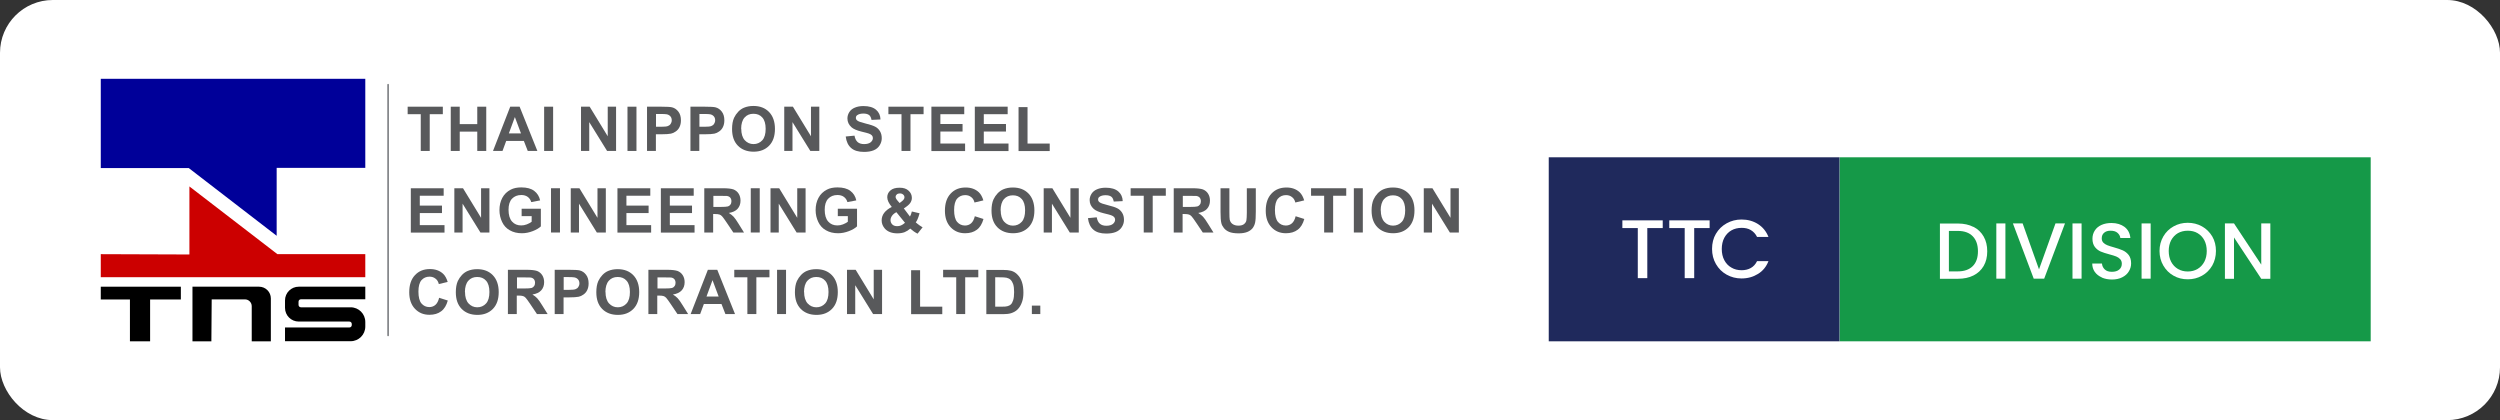 <?xml version="1.0" encoding="UTF-8"?>
<svg id="Layer_2" data-name="Layer 2" xmlns="http://www.w3.org/2000/svg" viewBox="0 0 236.66 39.77">
  <rect x="0" y="0" width="236.66" height="39.77" fill="#333333" stroke="none"/>
  <defs>
    <style>
      .cls-1 {
        fill: #1f295c;
      }

      .cls-1, .cls-2, .cls-3, .cls-4, .cls-5, .cls-6, .cls-7 {
        stroke-width: 0px;
      }

      .cls-2 {
        fill: #58595b;
      }

      .cls-4 {
        fill: #159948;
      }

      .cls-8 {
        fill: none;
        stroke: #808285;
        stroke-linecap: round;
        stroke-linejoin: round;
        stroke-width: .16px;
      }

      .cls-5 {
        fill: #fff;
      }

      .cls-6 {
        fill: #009;
      }

      .cls-7 {
        fill: #c00;
      }
    </style>
  </defs>
  <g id="Layer_1-2" data-name="Layer 1">
    <g>
      <rect class="cls-5" y="0" width="236.66" height="39.77" rx="5" ry="5"/>
      <g>
        <g>
          <g>
            <g>
              <polygon class="cls-6" points="9.54 7.46 34.58 7.46 34.58 15.89 26.19 15.89 26.19 22.32 17.87 15.91 9.54 15.91 9.54 7.46"/>
              <polygon class="cls-7" points="34.58 26.24 9.54 26.24 9.54 24.06 17.93 24.09 17.93 17.65 26.26 24.06 34.58 24.06 34.58 26.24"/>
            </g>
            <g>
              <polygon class="cls-3" points="12.3 28.35 9.54 28.35 9.54 27.14 17.12 27.14 17.12 28.35 14.21 28.35 14.21 32.31 12.3 32.31 12.3 28.35"/>
              <path class="cls-3" d="m20.03,32.31h-1.81v-5.17h6.31c.61,0,1.11.5,1.11,1.11v4.06h-1.81v-3.33c0-.35-.29-.64-.64-.64h-3.15l-.03,3.98Z"/>
              <path class="cls-3" d="m34.58,27.14h-6.3c-.72,0-1.3.58-1.3,1.3v.7c0,.72.58,1.3,1.3,1.3h4.79c.13,0,.23.1.23.23v.1c0,.13-.1.23-.23.23h-6.09v1.3h6.21c.77,0,1.39-.62,1.39-1.39v-.43c0-.77-.62-1.39-1.39-1.39h-4.7c-.13,0-.23-.1-.23-.23v-.3c0-.13.1-.23.23-.23h6.09v-1.19Z"/>
            </g>
          </g>
          <line class="cls-8" x1="36.74" y1="8.02" x2="36.74" y2="31.75"/>
          <g>
            <path class="cls-2" d="m39.83,14.29v-3.48h-1.24v-.71h3.33v.71h-1.24v3.48h-.85Z"/>
            <path class="cls-2" d="m42.67,14.29v-4.19h.85v1.65h1.66v-1.65h.85v4.19h-.85v-1.83h-1.66v1.83h-.85Z"/>
            <path class="cls-2" d="m50.88,14.29h-.92l-.37-.95h-1.67l-.35.95h-.9l1.63-4.19h.89l1.68,4.19Zm-1.56-1.66l-.58-1.55-.57,1.55h1.14Z"/>
            <path class="cls-2" d="m51.51,14.29v-4.19h.85v4.19h-.85Z"/>
            <path class="cls-2" d="m55,14.29v-4.19h.82l1.71,2.8v-2.8h.79v4.19h-.85l-1.69-2.73v2.73h-.79Z"/>
            <path class="cls-2" d="m59.4,14.29v-4.19h.85v4.19h-.85Z"/>
            <path class="cls-2" d="m61.25,14.29v-4.19h1.36c.51,0,.85.02,1.01.06.24.06.44.2.6.41.16.21.24.48.24.82,0,.26-.05.47-.14.65-.09.18-.21.31-.36.41-.14.1-.29.17-.44.2-.2.04-.49.06-.88.06h-.55v1.58h-.85Zm.85-3.48v1.19h.46c.33,0,.56-.02.67-.07.11-.04.2-.11.26-.21.06-.09.1-.2.1-.33,0-.15-.04-.28-.13-.38-.09-.1-.2-.16-.34-.19-.1-.02-.3-.03-.61-.03h-.41Z"/>
            <path class="cls-2" d="m65.36,14.29v-4.19h1.36c.51,0,.85.02,1.01.06.24.06.44.2.6.41.16.21.24.48.24.82,0,.26-.05.47-.14.65-.09.18-.21.31-.36.41-.14.1-.29.17-.44.2-.2.04-.49.06-.88.06h-.55v1.58h-.85Zm.85-3.48v1.19h.46c.33,0,.56-.02.67-.07.11-.04.2-.11.26-.21.06-.09.1-.2.1-.33,0-.15-.04-.28-.13-.38-.09-.1-.2-.16-.34-.19-.1-.02-.3-.03-.61-.03h-.41Z"/>
            <path class="cls-2" d="m69.3,12.22c0-.43.06-.78.19-1.07.1-.21.23-.4.39-.57.16-.17.35-.3.54-.38.26-.11.56-.17.9-.17.62,0,1.11.19,1.48.57s.56.92.56,1.6-.18,1.21-.55,1.59c-.37.38-.86.57-1.47.57s-1.12-.19-1.49-.57c-.37-.38-.55-.9-.55-1.57Zm.87-.03c0,.47.11.83.33,1.08.22.24.5.37.83.37s.61-.12.83-.36c.22-.24.32-.61.32-1.09s-.11-.84-.32-1.07c-.21-.24-.49-.35-.84-.35s-.63.12-.84.36c-.21.24-.32.6-.32,1.08Z"/>
            <path class="cls-2" d="m74.24,14.29v-4.19h.82l1.71,2.8v-2.8h.79v4.19h-.85l-1.69-2.73v2.73h-.79Z"/>
            <path class="cls-2" d="m80.07,12.92l.82-.08c.05.28.15.48.3.61.15.13.36.19.61.19.27,0,.48-.06.62-.17.14-.12.21-.25.21-.4,0-.1-.03-.18-.09-.25-.06-.07-.16-.13-.3-.18-.1-.03-.32-.1-.68-.18-.45-.11-.77-.25-.95-.41-.26-.23-.39-.51-.39-.84,0-.21.06-.41.18-.6.12-.19.3-.33.52-.42.23-.1.5-.15.82-.15.53,0,.92.12,1.19.35.27.23.41.54.42.92l-.85.04c-.04-.22-.11-.37-.23-.46-.12-.09-.3-.14-.54-.14s-.44.05-.58.15c-.09.06-.13.15-.13.26,0,.1.04.18.13.25.11.09.37.18.78.28s.72.2.91.3c.2.1.35.25.46.43.11.18.17.4.17.67,0,.24-.07.46-.2.67-.13.21-.32.37-.57.47-.24.1-.55.15-.91.15-.53,0-.94-.12-1.22-.37-.28-.24-.45-.6-.51-1.07Z"/>
            <path class="cls-2" d="m85.34,14.29v-3.48h-1.24v-.71h3.33v.71h-1.24v3.48h-.85Z"/>
            <path class="cls-2" d="m88.17,14.29v-4.19h3.11v.71h-2.26v.93h2.1v.71h-2.1v1.14h2.34v.71h-3.19Z"/>
            <path class="cls-2" d="m92.28,14.29v-4.19h3.11v.71h-2.26v.93h2.1v.71h-2.1v1.14h2.34v.71h-3.19Z"/>
            <path class="cls-2" d="m96.42,14.29v-4.15h.85v3.45h2.1v.71h-2.95Z"/>
            <path class="cls-2" d="m38.89,22.01v-4.19h3.11v.71h-2.26v.93h2.1v.71h-2.1v1.14h2.34v.71h-3.19Z"/>
            <path class="cls-2" d="m43.01,22.01v-4.19h.82l1.71,2.8v-2.8h.79v4.19h-.85l-1.69-2.73v2.73h-.79Z"/>
            <path class="cls-2" d="m49.38,20.47v-.71h1.82v1.67c-.18.17-.43.32-.77.45-.34.13-.68.2-1.02.2-.44,0-.82-.09-1.15-.28-.33-.18-.57-.45-.73-.79-.16-.34-.25-.71-.25-1.12,0-.44.09-.82.27-1.16.18-.34.45-.6.8-.78.27-.14.6-.21,1-.21.52,0,.93.11,1.22.33s.48.52.56.9l-.84.16c-.06-.21-.17-.37-.33-.49-.16-.12-.37-.18-.61-.18-.37,0-.66.12-.88.35-.22.23-.33.58-.33,1.04,0,.5.11.87.33,1.12.22.25.51.37.87.37.18,0,.35-.03.53-.1.18-.07.33-.15.46-.25v-.53h-.97Z"/>
            <path class="cls-2" d="m52.16,22.01v-4.19h.85v4.19h-.85Z"/>
            <path class="cls-2" d="m54.03,22.01v-4.19h.82l1.71,2.8v-2.8h.79v4.19h-.85l-1.69-2.73v2.73h-.79Z"/>
            <path class="cls-2" d="m58.45,22.01v-4.19h3.11v.71h-2.26v.93h2.1v.71h-2.1v1.14h2.34v.71h-3.19Z"/>
            <path class="cls-2" d="m62.56,22.01v-4.19h3.11v.71h-2.26v.93h2.1v.71h-2.1v1.14h2.34v.71h-3.19Z"/>
            <path class="cls-2" d="m66.67,22.01v-4.19h1.78c.45,0,.77.04.98.11.2.08.37.21.49.4.12.19.18.41.18.66,0,.31-.09.57-.28.78-.18.2-.46.33-.83.39.18.11.33.22.45.35.12.13.28.35.48.68l.51.82h-1.01l-.61-.91c-.22-.33-.37-.53-.45-.62s-.16-.14-.25-.17c-.09-.03-.23-.05-.43-.05h-.17v1.75h-.85Zm.85-2.42h.63c.41,0,.66-.02.76-.05.1-.03.18-.09.24-.18.06-.08.09-.19.09-.31,0-.14-.04-.25-.11-.34-.08-.09-.18-.14-.32-.16-.07,0-.27-.01-.62-.01h-.66v1.06Z"/>
            <path class="cls-2" d="m71.07,22.01v-4.19h.85v4.19h-.85Z"/>
            <path class="cls-2" d="m72.94,22.01v-4.19h.82l1.71,2.8v-2.8h.79v4.19h-.85l-1.69-2.73v2.73h-.79Z"/>
            <path class="cls-2" d="m79.31,20.47v-.71h1.82v1.67c-.18.17-.43.32-.77.45-.34.13-.68.2-1.02.2-.44,0-.82-.09-1.15-.28-.33-.18-.57-.45-.73-.79-.16-.34-.25-.71-.25-1.12,0-.44.09-.82.27-1.16.18-.34.45-.6.8-.78.27-.14.6-.21,1-.21.52,0,.93.11,1.22.33s.48.52.56.9l-.84.16c-.06-.21-.17-.37-.33-.49-.16-.12-.37-.18-.61-.18-.37,0-.66.12-.88.35-.22.23-.33.58-.33,1.04,0,.5.11.87.33,1.12.22.25.51.37.87.37.18,0,.35-.03.53-.1.18-.07.33-.15.46-.25v-.53h-.97Z"/>
            <path class="cls-2" d="m87.35,21.5l-.49.62c-.24-.12-.47-.28-.69-.48-.17.15-.35.26-.54.34-.19.07-.42.11-.68.11-.52,0-.91-.15-1.18-.44-.2-.23-.31-.49-.31-.78,0-.27.08-.51.24-.72.16-.21.4-.4.72-.56-.14-.17-.25-.33-.32-.48-.07-.15-.11-.3-.11-.44,0-.25.1-.47.3-.64.2-.18.49-.26.87-.26s.64.09.85.28c.2.18.31.41.31.68,0,.17-.05.33-.15.48-.1.15-.3.32-.61.52l.58.77c.07-.12.13-.28.18-.48l.73.17c-.07.26-.14.45-.19.56-.05.12-.11.22-.17.3.09.08.21.18.35.28.14.1.25.17.31.2Zm-2.5-1.41c-.18.09-.32.21-.41.34s-.14.27-.14.4c0,.17.06.31.17.42.11.11.27.16.46.16.13,0,.25-.02.36-.07.12-.05.24-.13.38-.25l-.82-1.01Zm.31-.87l.22-.17c.16-.12.24-.25.24-.37,0-.1-.04-.19-.12-.26-.08-.07-.18-.11-.31-.11s-.23.03-.3.1c-.07.06-.11.14-.11.22,0,.1.06.22.18.36l.2.23Z"/>
            <path class="cls-2" d="m92.28,20.47l.82.26c-.13.46-.33.8-.63,1.02-.29.22-.66.33-1.11.33-.56,0-1.01-.19-1.37-.57-.36-.38-.54-.9-.54-1.56,0-.7.18-1.24.54-1.62.36-.39.83-.58,1.42-.58.51,0,.93.15,1.25.45.19.18.33.44.43.77l-.84.2c-.05-.22-.15-.39-.31-.51-.16-.13-.35-.19-.57-.19-.31,0-.56.11-.76.33-.19.22-.29.58-.29,1.08,0,.53.1.91.29,1.13.19.22.44.34.74.34.22,0,.42-.07.58-.21.16-.14.28-.37.35-.67Z"/>
            <path class="cls-2" d="m93.86,19.94c0-.43.06-.78.19-1.07.1-.21.23-.4.39-.57.16-.17.35-.3.54-.38.26-.11.56-.17.9-.17.62,0,1.11.19,1.48.57s.56.92.56,1.6-.18,1.21-.55,1.59c-.37.38-.86.57-1.47.57s-1.12-.19-1.49-.57c-.37-.38-.55-.9-.55-1.57Zm.87-.03c0,.47.11.83.33,1.08.22.24.5.37.83.37s.61-.12.83-.36c.22-.24.32-.61.32-1.09s-.11-.84-.32-1.07c-.21-.24-.49-.35-.84-.35s-.63.12-.84.36c-.21.24-.32.6-.32,1.08Z"/>
            <path class="cls-2" d="m98.8,22.01v-4.19h.82l1.71,2.8v-2.8h.79v4.19h-.85l-1.69-2.73v2.73h-.79Z"/>
            <path class="cls-2" d="m103,20.65l.82-.08c.05.28.15.48.3.61.15.13.36.19.61.19.27,0,.48-.06.62-.17.14-.12.21-.25.21-.4,0-.1-.03-.18-.09-.25-.06-.07-.16-.13-.3-.18-.1-.03-.32-.1-.68-.18-.45-.11-.77-.25-.95-.41-.26-.23-.39-.51-.39-.84,0-.21.06-.41.18-.6.12-.19.3-.33.52-.42.23-.1.5-.15.82-.15.53,0,.92.12,1.19.35.27.23.41.54.42.92l-.85.04c-.04-.22-.11-.37-.23-.46-.12-.09-.3-.14-.54-.14s-.44.05-.58.15c-.09.06-.13.15-.13.26,0,.1.04.18.13.25.11.09.37.18.78.28s.72.2.91.3c.2.1.35.25.46.43.11.18.17.4.17.67,0,.24-.07.46-.2.67-.13.21-.32.37-.57.47-.24.1-.55.15-.91.15-.53,0-.94-.12-1.22-.37-.28-.24-.45-.6-.51-1.07Z"/>
            <path class="cls-2" d="m108.27,22.01v-3.48h-1.24v-.71h3.33v.71h-1.24v3.48h-.85Z"/>
            <path class="cls-2" d="m111.11,22.01v-4.19h1.78c.45,0,.77.04.98.11.2.08.37.21.49.4.12.19.18.41.18.66,0,.31-.09.57-.28.78-.18.2-.46.33-.83.39.18.11.33.22.45.35.12.13.28.35.48.68l.51.82h-1.01l-.61-.91c-.22-.33-.37-.53-.45-.62s-.16-.14-.25-.17c-.09-.03-.23-.05-.43-.05h-.17v1.75h-.85Zm.85-2.42h.63c.41,0,.66-.02.76-.05.1-.03.18-.09.24-.18.06-.08.09-.19.09-.31,0-.14-.04-.25-.11-.34-.08-.09-.18-.14-.32-.16-.07,0-.27-.01-.62-.01h-.66v1.06Z"/>
            <path class="cls-2" d="m115.53,17.82h.85v2.27c0,.36.01.59.03.7.04.17.12.31.26.41s.32.16.56.16.42-.05.54-.15c.12-.1.2-.22.22-.36.02-.14.04-.38.04-.71v-2.32h.85v2.2c0,.5-.02.86-.07,1.07-.05.21-.13.38-.25.53-.12.14-.29.26-.49.34-.21.08-.47.13-.81.13-.4,0-.7-.05-.91-.14-.21-.09-.37-.21-.49-.36-.12-.15-.2-.3-.24-.46-.06-.24-.08-.59-.08-1.06v-2.23Z"/>
            <path class="cls-2" d="m122.65,20.47l.82.26c-.13.46-.33.8-.63,1.02-.29.22-.66.33-1.11.33-.56,0-1.01-.19-1.37-.57-.36-.38-.54-.9-.54-1.56,0-.7.18-1.24.54-1.62.36-.39.83-.58,1.42-.58.51,0,.93.15,1.25.45.19.18.33.44.43.77l-.84.2c-.05-.22-.15-.39-.31-.51-.16-.13-.35-.19-.57-.19-.31,0-.56.11-.76.33-.19.22-.29.58-.29,1.08,0,.53.1.91.29,1.13.19.22.44.34.74.34.22,0,.42-.07.58-.21.16-.14.28-.37.35-.67Z"/>
            <path class="cls-2" d="m125.35,22.01v-3.48h-1.24v-.71h3.33v.71h-1.24v3.48h-.85Z"/>
            <path class="cls-2" d="m128.16,22.01v-4.19h.85v4.19h-.85Z"/>
            <path class="cls-2" d="m129.84,19.94c0-.43.06-.78.19-1.07.1-.21.23-.4.39-.57.16-.17.35-.3.54-.38.26-.11.56-.17.9-.17.62,0,1.11.19,1.48.57s.56.92.56,1.6-.18,1.21-.55,1.59c-.37.38-.86.57-1.47.57s-1.12-.19-1.49-.57c-.37-.38-.55-.9-.55-1.57Zm.87-.03c0,.47.11.83.33,1.08.22.24.5.37.83.37s.61-.12.83-.36c.22-.24.32-.61.32-1.09s-.11-.84-.32-1.07c-.21-.24-.49-.35-.84-.35s-.63.12-.84.36c-.21.24-.32.6-.32,1.08Z"/>
            <path class="cls-2" d="m134.78,22.01v-4.19h.82l1.71,2.8v-2.8h.79v4.19h-.85l-1.69-2.73v2.73h-.79Z"/>
            <path class="cls-2" d="m41.57,28.19l.82.26c-.13.46-.33.8-.63,1.02-.29.22-.66.33-1.11.33-.56,0-1.01-.19-1.37-.57-.36-.38-.54-.9-.54-1.56,0-.7.18-1.24.54-1.62.36-.39.83-.58,1.42-.58.51,0,.93.15,1.25.45.19.18.33.44.43.77l-.84.2c-.05-.22-.15-.39-.31-.51-.16-.13-.35-.19-.57-.19-.31,0-.56.11-.76.33-.19.22-.29.58-.29,1.08,0,.53.1.91.29,1.13.19.22.44.34.74.34.22,0,.42-.07.58-.21.16-.14.28-.37.35-.67Z"/>
            <path class="cls-2" d="m43.15,27.67c0-.43.06-.78.19-1.07.1-.21.23-.4.39-.57.16-.17.35-.3.54-.38.26-.11.56-.17.9-.17.62,0,1.11.19,1.48.57s.56.92.56,1.6-.18,1.21-.55,1.59c-.37.38-.86.57-1.47.57s-1.12-.19-1.49-.57c-.37-.38-.55-.9-.55-1.57Zm.87-.03c0,.47.11.83.33,1.08.22.24.5.37.83.37s.61-.12.83-.36c.22-.24.32-.61.32-1.09s-.11-.84-.32-1.07c-.21-.24-.49-.35-.84-.35s-.63.12-.84.36c-.21.24-.32.6-.32,1.08Z"/>
            <path class="cls-2" d="m48.08,29.73v-4.19h1.78c.45,0,.77.04.98.11.2.08.37.21.49.4.12.19.18.41.18.66,0,.31-.09.57-.28.78-.18.2-.46.33-.83.39.18.11.33.22.45.35.12.13.28.35.48.68l.51.82h-1.01l-.61-.91c-.22-.33-.37-.53-.45-.62s-.16-.14-.25-.17c-.09-.03-.23-.05-.43-.05h-.17v1.75h-.85Zm.85-2.42h.63c.41,0,.66-.02.76-.05.1-.03.18-.09.24-.18.06-.08.09-.19.09-.31,0-.14-.04-.25-.11-.34-.08-.09-.18-.14-.32-.16-.07,0-.27-.01-.62-.01h-.66v1.06Z"/>
            <path class="cls-2" d="m52.51,29.73v-4.19h1.36c.51,0,.85.02,1.01.06.24.06.44.2.6.41.16.21.24.48.24.82,0,.26-.05.47-.14.65-.09.18-.21.31-.36.41-.14.1-.29.17-.44.2-.2.04-.49.06-.88.06h-.55v1.58h-.85Zm.85-3.48v1.19h.46c.33,0,.56-.02.67-.07.11-.04.2-.11.26-.21.06-.09.1-.2.1-.33,0-.15-.04-.28-.13-.38-.09-.1-.2-.16-.34-.19-.1-.02-.3-.03-.61-.03h-.41Z"/>
            <path class="cls-2" d="m56.45,27.67c0-.43.06-.78.19-1.07.1-.21.23-.4.39-.57.16-.17.35-.3.54-.38.26-.11.56-.17.9-.17.62,0,1.11.19,1.48.57s.56.92.56,1.6-.18,1.21-.55,1.59c-.37.38-.86.57-1.47.57s-1.12-.19-1.49-.57c-.37-.38-.55-.9-.55-1.57Zm.87-.03c0,.47.11.83.33,1.08.22.24.5.37.83.37s.61-.12.83-.36c.22-.24.32-.61.32-1.09s-.11-.84-.32-1.07c-.21-.24-.49-.35-.84-.35s-.63.12-.84.36c-.21.24-.32.6-.32,1.08Z"/>
            <path class="cls-2" d="m61.38,29.73v-4.19h1.78c.45,0,.77.04.98.11.2.08.37.21.49.4.12.19.18.41.18.66,0,.31-.09.57-.28.78-.18.2-.46.33-.83.39.18.11.33.22.45.35.12.13.28.35.48.68l.51.82h-1.01l-.61-.91c-.22-.33-.37-.53-.45-.62s-.16-.14-.25-.17c-.09-.03-.23-.05-.43-.05h-.17v1.75h-.85Zm.85-2.42h.63c.41,0,.66-.02.76-.05.1-.03.18-.09.24-.18.06-.08.09-.19.09-.31,0-.14-.04-.25-.11-.34-.08-.09-.18-.14-.32-.16-.07,0-.27-.01-.62-.01h-.66v1.06Z"/>
            <path class="cls-2" d="m69.59,29.73h-.92l-.37-.95h-1.67l-.35.95h-.9l1.63-4.19h.89l1.68,4.19Zm-1.56-1.66l-.58-1.55-.57,1.55h1.14Z"/>
            <path class="cls-2" d="m70.75,29.73v-3.48h-1.24v-.71h3.33v.71h-1.24v3.48h-.85Z"/>
            <path class="cls-2" d="m73.56,29.73v-4.19h.85v4.19h-.85Z"/>
            <path class="cls-2" d="m75.25,27.67c0-.43.06-.78.19-1.07.1-.21.23-.4.39-.57.16-.17.35-.3.54-.38.26-.11.56-.17.9-.17.62,0,1.11.19,1.48.57s.56.92.56,1.6-.18,1.21-.55,1.59c-.37.38-.86.57-1.47.57s-1.12-.19-1.49-.57c-.37-.38-.55-.9-.55-1.57Zm.87-.03c0,.47.11.83.33,1.08.22.24.5.37.83.37s.61-.12.83-.36c.22-.24.32-.61.32-1.09s-.11-.84-.32-1.07c-.21-.24-.49-.35-.84-.35s-.63.12-.84.36c-.21.24-.32.6-.32,1.08Z"/>
            <path class="cls-2" d="m80.18,29.73v-4.19h.82l1.71,2.8v-2.8h.79v4.19h-.85l-1.69-2.73v2.73h-.79Z"/>
            <path class="cls-2" d="m86.25,29.73v-4.15h.85v3.45h2.1v.71h-2.95Z"/>
            <path class="cls-2" d="m90.52,29.73v-3.48h-1.24v-.71h3.33v.71h-1.24v3.48h-.85Z"/>
            <path class="cls-2" d="m93.36,25.55h1.55c.35,0,.61.03.8.08.25.07.46.2.63.39.18.18.31.41.4.68.09.27.14.6.14.99,0,.34-.04.64-.13.89-.1.3-.25.55-.45.74-.15.14-.34.25-.59.33-.19.06-.44.09-.75.09h-1.59v-4.19Zm.85.71v2.77h.63c.24,0,.41-.01.51-.04.14-.03.25-.09.34-.17.09-.08.16-.22.22-.4.06-.19.09-.44.09-.77s-.03-.57-.09-.75c-.06-.17-.14-.31-.24-.41s-.23-.16-.39-.2c-.12-.03-.35-.04-.69-.04h-.38Z"/>
            <path class="cls-2" d="m97.68,29.73v-.8h.8v.8h-.8Z"/>
          </g>
        </g>
        <g>
          <g>
            <rect class="cls-4" x="174.14" y="14.89" width="50.28" height="17.42"/>
            <g>
              <path class="cls-5" d="m186.81,21.47c.42.21.74.52.97.92.23.4.34.86.34,1.4s-.11.99-.34,1.39c-.23.39-.55.69-.97.9-.42.21-.91.31-1.46.31h-1.71v-5.23h1.71c.56,0,1.05.11,1.46.32Zm-.06,3.72c.33-.33.49-.8.49-1.4s-.16-1.08-.49-1.42c-.33-.34-.8-.51-1.41-.51h-.85v3.83h.85c.61,0,1.08-.17,1.41-.5Z"/>
              <path class="cls-5" d="m189.84,21.15v5.23h-.86v-5.23h.86Z"/>
              <path class="cls-5" d="m195.48,21.15l-1.97,5.23h-.99l-1.97-5.23h.92l1.55,4.35,1.56-4.35h.9Z"/>
              <path class="cls-5" d="m197.05,21.15v5.23h-.86v-5.23h.86Z"/>
              <path class="cls-5" d="m198.96,26.26c-.28-.12-.5-.3-.66-.52-.16-.23-.24-.49-.24-.79h.92c.02.23.11.41.27.56.16.15.38.22.67.22s.53-.07.69-.21c.17-.14.25-.33.25-.55,0-.18-.05-.32-.15-.43-.1-.11-.23-.2-.38-.26-.15-.06-.37-.13-.64-.2-.34-.09-.62-.18-.83-.27-.21-.09-.4-.24-.55-.43-.15-.2-.23-.46-.23-.78,0-.3.08-.56.23-.79.15-.23.36-.4.63-.52.27-.12.58-.18.94-.18.51,0,.92.13,1.25.38.32.25.5.6.54,1.04h-.95c-.02-.19-.11-.35-.27-.49s-.38-.2-.66-.2c-.25,0-.45.06-.6.19-.16.13-.23.31-.23.54,0,.16.05.29.15.4.1.1.22.18.37.24s.36.13.62.2c.35.1.63.19.85.29.22.1.4.24.56.44.15.2.23.46.23.79,0,.27-.07.52-.21.75-.14.24-.35.43-.63.57-.27.14-.6.21-.97.21-.35,0-.67-.06-.95-.18Z"/>
              <path class="cls-5" d="m203.59,21.15v5.23h-.86v-5.23h.86Z"/>
              <path class="cls-5" d="m205.76,26.1c-.41-.23-.73-.55-.97-.96-.24-.41-.36-.87-.36-1.38s.12-.97.36-1.38c.24-.41.56-.72.97-.95.41-.23.86-.34,1.34-.34s.94.11,1.35.34c.41.23.73.55.97.95.24.41.35.87.35,1.38s-.12.97-.35,1.38c-.24.41-.56.73-.97.96-.41.23-.86.34-1.35.34s-.94-.11-1.34-.34Zm2.27-.64c.27-.16.48-.38.64-.68.15-.29.23-.63.23-1.02s-.08-.73-.23-1.02c-.15-.29-.37-.51-.64-.67-.27-.16-.58-.23-.93-.23s-.66.08-.93.23c-.27.16-.48.38-.64.67-.15.29-.23.63-.23,1.02s.08.73.23,1.02c.15.29.37.52.64.68.27.16.58.24.93.24s.66-.08.93-.24Z"/>
              <path class="cls-5" d="m214.92,26.39h-.86l-2.58-3.91v3.91h-.86v-5.24h.86l2.58,3.9v-3.9h.86v5.24Z"/>
            </g>
          </g>
          <g>
            <rect class="cls-1" x="146.61" y="14.89" width="27.52" height="17.42"/>
            <g>
              <path class="cls-5" d="m157.4,20.86v.73h-1.46v4.74h-.9v-4.74h-1.46v-.73h3.82Z"/>
              <path class="cls-5" d="m161.84,20.86v.73h-1.46v4.74h-.9v-4.74h-1.46v-.73h3.82Z"/>
              <path class="cls-5" d="m162.43,22.14c.25-.43.59-.76,1.02-1,.43-.24.9-.36,1.41-.36.58,0,1.1.14,1.56.43.45.29.78.69.99,1.22h-1.08c-.14-.29-.34-.5-.59-.65s-.54-.21-.87-.21c-.36,0-.69.08-.97.24-.28.16-.51.4-.67.7-.16.3-.24.66-.24,1.06s.08.76.24,1.06c.16.3.38.54.67.7.28.17.61.25.97.25.33,0,.62-.07.87-.21.25-.14.45-.36.59-.65h1.08c-.2.52-.53.93-.99,1.21-.45.28-.97.43-1.56.43-.51,0-.98-.12-1.41-.36-.43-.24-.76-.57-1.01-1-.25-.43-.37-.91-.37-1.44s.12-1.02.37-1.44Z"/>
            </g>
          </g>
        </g>
      </g>
    </g>
  </g>
</svg>
